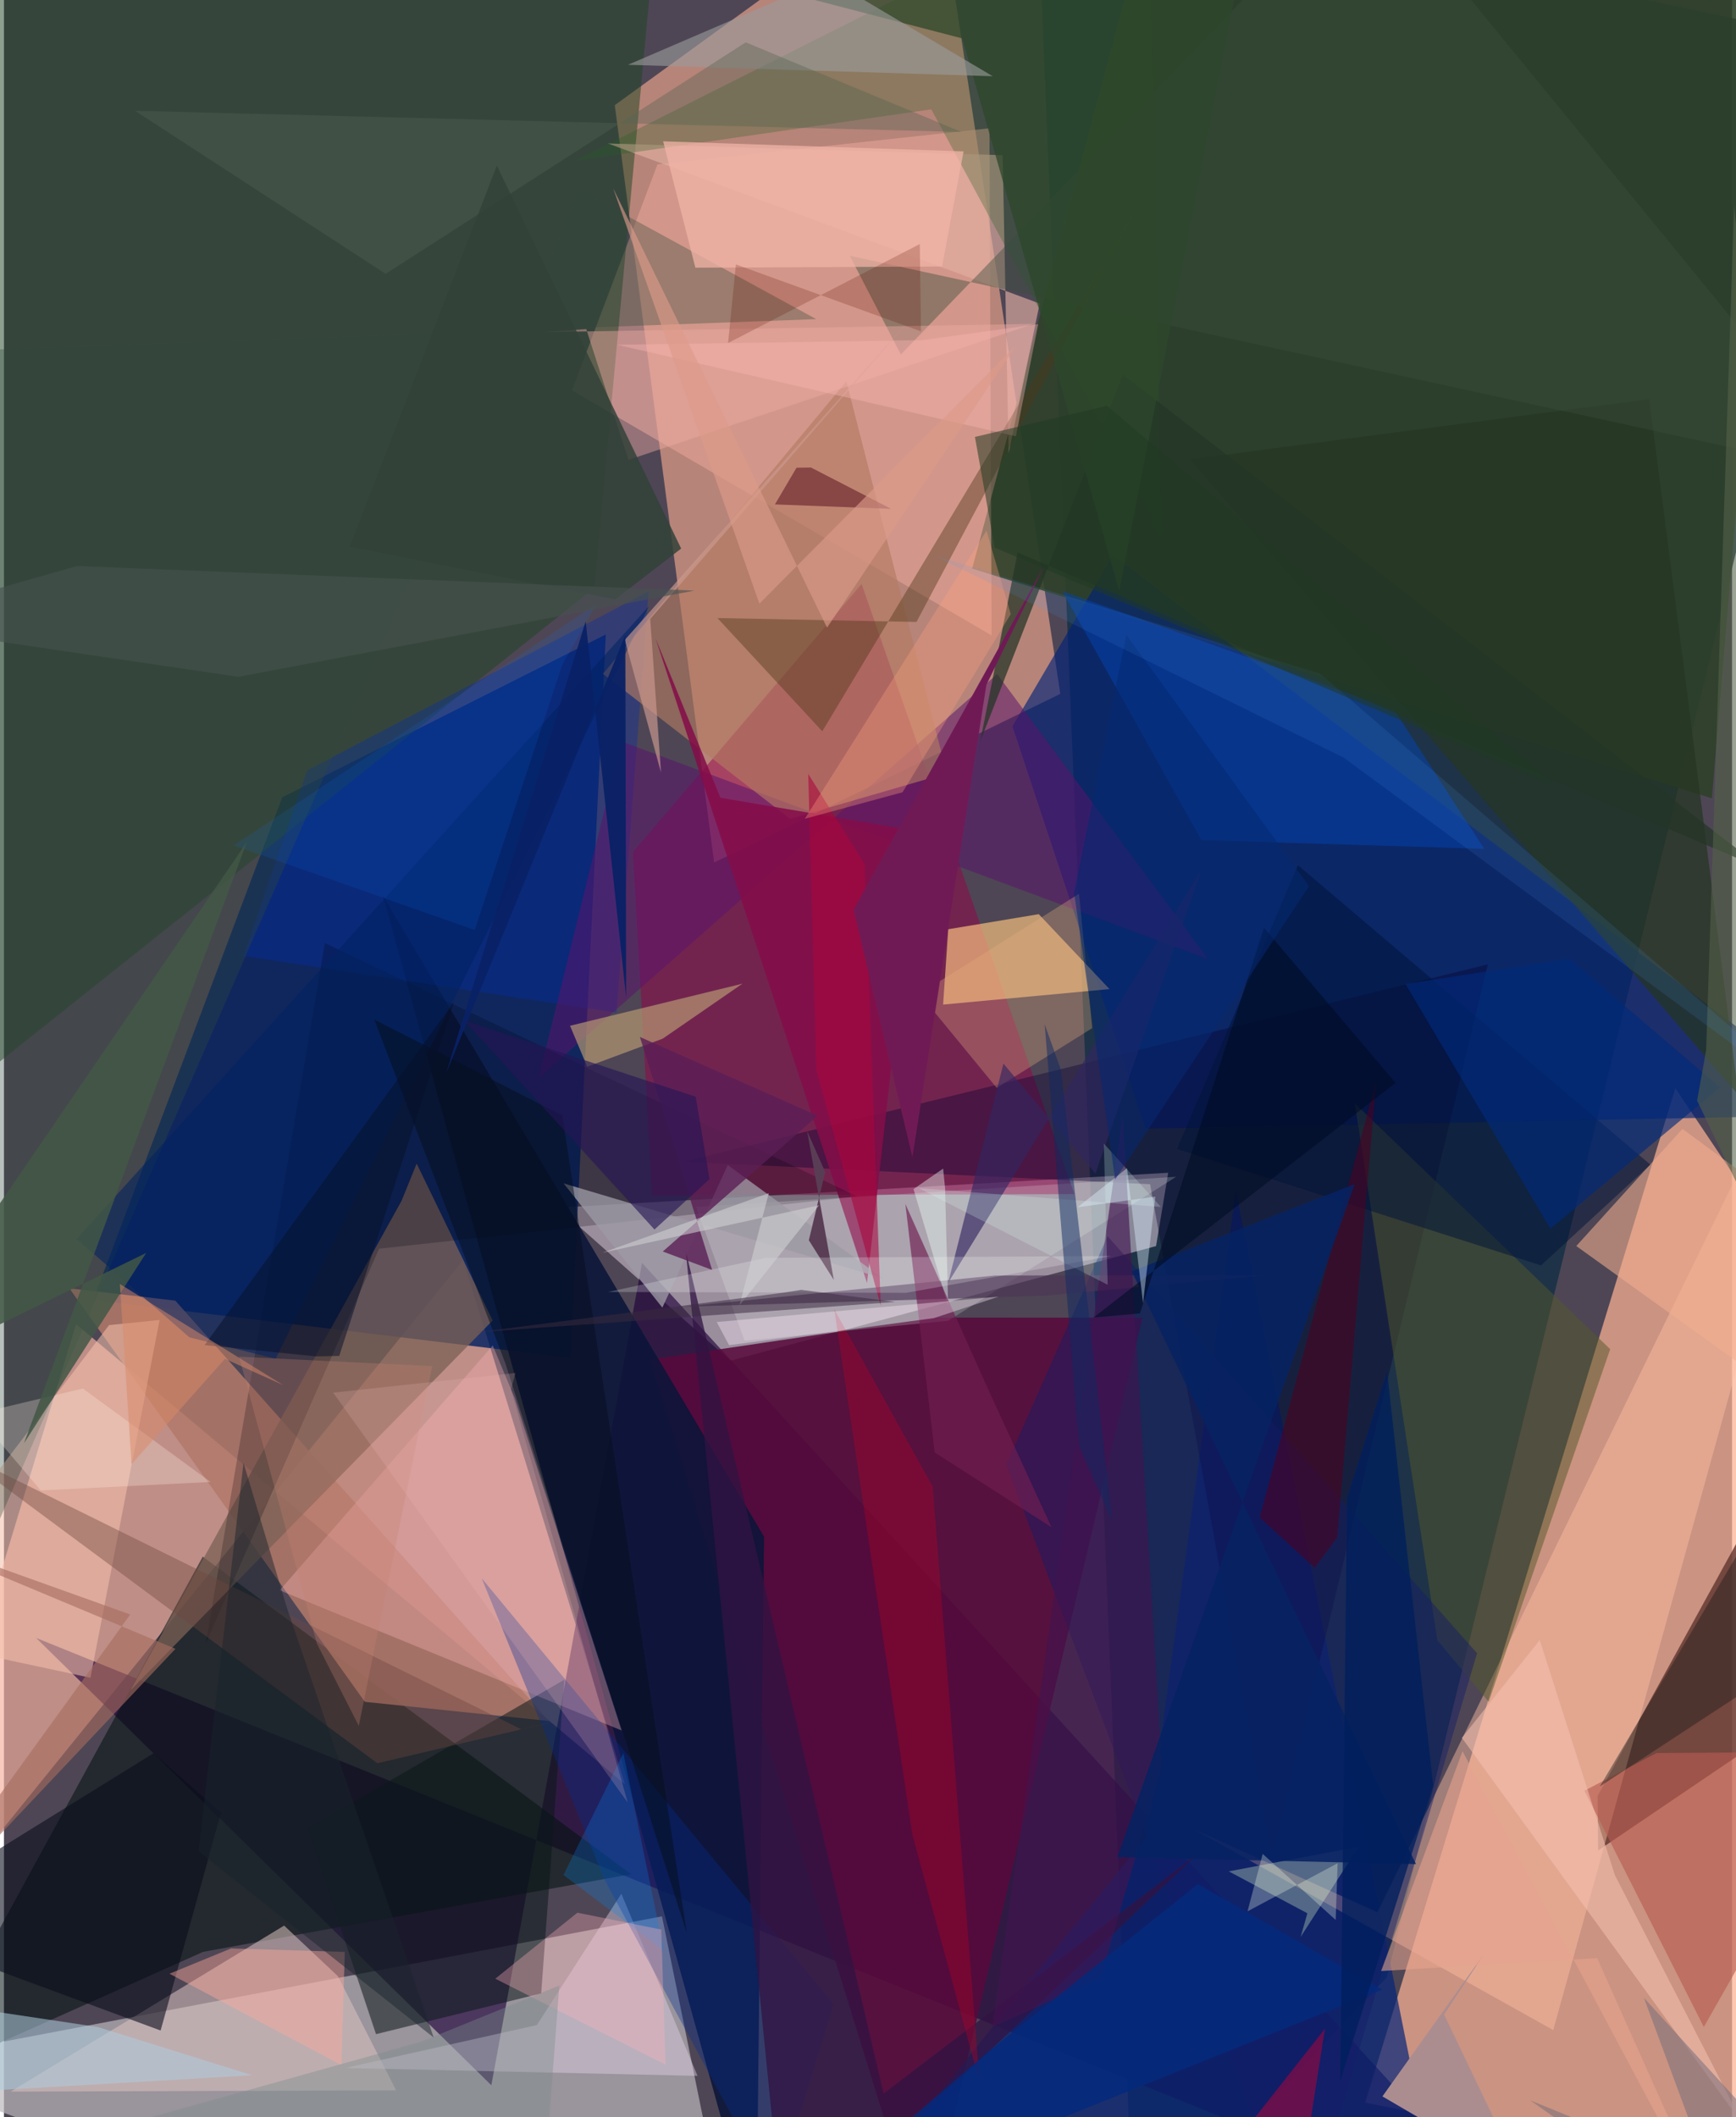 <svg xmlns="http://www.w3.org/2000/svg" width="228" height="278" viewBox="0 0 836 1024"><path fill="#4e4655" d="M0 0h836v1024H0z"/><path fill="#fbb192" fill-opacity=".725" d="M808.575 526.3l-150.05 490.675L898 1064.02V659.595z"/><path fill="#faad91" fill-opacity=".608" d="M295.499 50.87l48.066 366.305 167.472-81.568L451.02-62z"/><path fill="#f5b09f" fill-opacity=".675" d="M300.447 863.054L222.151 609.37-62 960.496l96.85-320.091z"/><path fill="#bbb7bc" fill-opacity=".694" d="M174.97 1086L-62 999.217l380.326-72.355 20.74 101.827z"/><path fill="#152f44" fill-opacity=".827" d="M546.648 1086l122.439-129.81L898 21.748 499.43-62z"/><path fill="#cbbcca" fill-opacity=".612" d="M563.229 567.231l-5.874 35.461L351.44 658.14l-83.478-74.047z"/><path fill="#002060" fill-opacity=".8" d="M291.159 306.856l-156.543 78.743L43.2 628.706l230.838 28.068z"/><path fill="#1f003a" fill-opacity=".631" d="M15.597 792.233l220.19 216.345 72.887-397.762L742.62 1086z"/><path fill="#97004a" fill-opacity=".49" d="M313.572 578.139l204.273-.582-102.943-295.092-110.606 129.683z"/><path fill="#011210" fill-opacity=".549" d="M303.348 906.468L96.169 752.894l-138.175 253.032 138.354-61.888z"/><path fill="#b27969" fill-opacity=".855" d="M31.637 623.107l51.247 5.958 180.88 203.333-89.189-9.287z"/><path fill="#2e412a" fill-opacity=".894" d="M468.398 275.036L543.086-4.252 863.943-62 826.24 386.124z"/><path fill="#58093b" fill-opacity=".855" d="M312.246 657.598L444.779 1086l106.015-448.677-100.474-.082z"/><path fill="#002178" fill-opacity=".639" d="M894.633 539.203l-342.277 6.71L487.89 351.3l48.6-82.655z"/><path fill="#59302b" fill-opacity=".765" d="M771.23 894.995l-.294-26.351L898 637.536v171.58z"/><path fill="#072678" fill-opacity=".706" d="M553.183 887.895l42.78-311.725 96.257 480.897L392.79 1086z"/><path fill="#e9a898" fill-opacity=".545" d="M476.755 62.043l-160.59 17.45-41.38 109.318L477.813 307.34z"/><path fill="#0a1438" fill-opacity=".855" d="M364.037 1086L235.712 624.026l-52.4-190.826 184.391 310.022z"/><path fill="#214625" fill-opacity=".51" d="M-22.867 530.06l308.43-245.628 32.192-344.705L-42.629-5.957z"/><path fill="#ffc781" fill-opacity=".655" d="M456.812 449.443l-2.472 36.434 80.483-7.49-34.209-36.235z"/><path fill="#7b6154" fill-opacity=".749" d="M199.66 562.804l36.753 75.864L61.158 817.609l131.157-236.763z"/><path fill="#ffbfa3" fill-opacity=".455" d="M898 446.174L749.496 981.878l-174.202-97.316 89.15 40.335z"/><path fill="#dcc2bf" fill-opacity=".545" d="M3.254 1011.64l186.432-.644-28.15-55.2-25.993-24.457z"/><path fill="#090030" fill-opacity=".38" d="M613.466 898.74l104.4-432.304-389.156 95.443 225.754 10.896z"/><path fill="#0b181a" fill-opacity=".533" d="M179.985 983.848l-33.153-99.452 124.244-71.975-11.186 151.707z"/><path fill="#f4c1aa" fill-opacity=".557" d="M-62 789.162l103.851 22.317L75.297 638.42l-24.45 2.489z"/><path fill="#fdb2b9" fill-opacity=".349" d="M133.404 769.173l165.419 67.798-51.769-160.825-10.598-25.38z"/><path fill="#0442ab" fill-opacity=".537" d="M672.474 343.174l-160.556-57.286 67.317 120.476 136.874 4.193z"/><path fill="#002ead" fill-opacity=".345" d="M311.852 286.045l-15.457 203.783-180.45-27.479 30.667-89.735z"/><path fill="#54592a" fill-opacity=".502" d="M693.426 793.322l24.831 29.771 58.787-170.551L653.49 533.64z"/><path fill="#e2afa1" fill-opacity=".639" d="M483.135 75.055l2.91 144.18 15.002-72.416-208.79-77.42z"/><path fill="#255d22" fill-opacity=".29" d="M448.628 52.874L559.923 259.02 554.056-62 276.103 77.8z"/><path fill="#5b136b" fill-opacity=".533" d="M298.618 358.553l-39.93 162.78L480.483 326.02l102.162 137.923z"/><path fill="#b37b61" fill-opacity=".639" d="M289.759 325.923l117.787-141.479 48.534 189.602-75.78 22.003z"/><path fill="#e8d9eb" fill-opacity=".416" d="M165.04 1000.227l92.75-20.774 40.886-63.522 36.856 88.091z"/><path fill="#002e95" fill-opacity=".337" d="M372.787 1061.58l-82.032-152.036L231.14 763.39l170.165 206.018z"/><path fill="#4e3718" fill-opacity=".424" d="M345.167 298.935l96.283 1.89L547.203 101.7 395.886 353.712z"/><path fill="#840d49" fill-opacity=".867" d="M442.035 402.03l-95.427-16.192-31.327-76.93 102.253 311.706z"/><path fill="#151d69" fill-opacity=".463" d="M533.893 597.903l-49.016 110.583L627.397 1086l85.26-286.394z"/><path fill="#e3fdc6" fill-opacity=".318" d="M627.323 936.775l3.235-11.388-38.028-20.272 62.84-11.942z"/><path fill="#263523" fill-opacity=".733" d="M813.853 331.783l25.196 197.783L573.824 222.16 795.942 193z"/><path fill="#311342" fill-opacity=".757" d="M377.658 1086l199.68-189.26-151.785 115.834-95.763-407.937z"/><path fill="#bb9c73" fill-opacity=".659" d="M282.163 515.927l-8.306-19.802 83.42-20.358-38.57 26.59z"/><path fill="#00000b" fill-opacity=".224" d="M181.469 603.935l231.371-25.274-257.584-122.514-57.617 338.7z"/><path fill="#b00026" fill-opacity=".376" d="M449.277 718.976l-47.584-85.701 37.729 253.952 32.604 120.108z"/><path fill="#f2f8f3" fill-opacity=".2" d="M358.254 648.439l-23.407-64.701 232.241-14.573L456.77 638.82z"/><path fill="#334b3b" fill-opacity=".345" d="M-37.82 816.74L278.66 91.947l114.295 62.406L-62 171.19z"/><path fill="#b75c51" fill-opacity=".635" d="M799.505 847.865l-34.923 18.24 57.759 114.267L898 847.274z"/><path fill="#f2ae8f" fill-opacity=".576" d="M760.648 602.662L812 546.005l86 63.31v92.123z"/><path fill="#001339" fill-opacity=".506" d="M625.98 418.467l170.51 144.816-52.916 48.743-176.1-56.317z"/><path fill="#090d1c" fill-opacity=".588" d="M75.788 982.093l29.246-105.42-32.66-28.685L-62 931.218z"/><path fill="#4d3556" fill-opacity=".663" d="M479.323 616.927L327.65 632.063l175.74-5.352 108.91-10.019z"/><path fill="#243627" fill-opacity=".733" d="M541.29 181.18l-68.988 177.449 18.07-91.437 360.846 153.262z"/><path fill="#42144f" fill-opacity=".627" d="M541.239 539.503l18.912 314.927-29.746 102.489-52.245 23.422z"/><path fill="#3b4e3b" fill-opacity=".427" d="M409.155 123.689l24.73 47.752L659.052-62 898 230.017z"/><path fill="#e8af7d" fill-opacity=".322" d="M442.932 480.703l37.326 45.464 46.228-28.904-6.375-64.982z"/><path fill="#4d001f" fill-opacity=".561" d="M607.46 733.955l26.595 24.341 10.975-14.806 18.84-220.817z"/><path fill="#002b7a" fill-opacity=".647" d="M748.107 594.311l82.078-68.35-72.82-62.273-79.32 12.25z"/><path fill="#eda9a2" fill-opacity=".443" d="M498.148 156.653l-196.056 65.782-20.397-63.29-21.041 1.514z"/><path fill="#6d4740" fill-opacity=".404" d="M180.633 852.814l133.997-31.537-64.456 15.082-274.552-135.52z"/><path fill="#adccdc" fill-opacity=".553" d="M-62 964.31v50.042l181.977-10.644-74.564-23.302z"/><path fill="#9d9aa4" fill-opacity=".78" d="M318.518 632.46l-47.773-60.093 154.327 45.868-74.931-54.758z"/><path fill="#f4c0b1" fill-opacity=".557" d="M705.29 840.533l37.69-47.288 36.35 113.73 62.453 121.289z"/><path fill="#2e472b" fill-opacity=".753" d="M596.721-8.76L539.54 285.864l-75.9-267.27-77.926-20.282z"/><path fill="#9a9a9b" fill-opacity=".616" d="M301.887 31.338l176.445 5.534L311.472-62l128.775 33.804z"/><path fill="#1b1b18" fill-opacity=".42" d="M898 781.544l-125.982 82.525 97.652-164.59 8.857-71.722z"/><path fill="#ab8d90" d="M716.818 943.904l-49.955 70.048 67.787 39.576-37.956-79.171z"/><path fill="#062262" fill-opacity=".882" d="M538.641 898.249l144.456 3.335-137.48-286.702 107.84-42.191z"/><path fill="#002263" fill-opacity=".561" d="M312.092 293.112L131.41 657.182l-41.69-10.357-54.497-47.545z"/><path fill="#f1b4a7" fill-opacity=".737" d="M334.48 129.467l-15.59-61.12 145.355 4.867-10.408 55.686z"/><path fill="#5b1f56" fill-opacity=".796" d="M393.648 539.646l-86-38.102 34.947 112.68-23.882-8.917z"/><path fill="#042a7c" fill-opacity=".847" d="M375.366 1079.08l291.33-116.813-89.114-51.01-100.457 80.326z"/><path fill="#cb998f" fill-opacity=".659" d="M437.62 155.26L300.343 309.503l17.525 64.152-5.202-74.28z"/><path fill="#be0034" fill-opacity=".486" d="M639.075 981.215L556.447 1086h100.349-34.225z"/><path fill="#a9063b" fill-opacity=".576" d="M393.008 517.728l31.135 113.713-7.756-213.418-27.307-43.712z"/><path fill="#0086f6" fill-opacity=".247" d="M270.69 906.85l48.515 36.608-19.556-95.584-9.325 19.133z"/><path fill="#040e1d" fill-opacity=".506" d="M242.658 659.657l-63.53-166.544 90.99 46.39 60.178 395.308z"/><path fill="#332662" fill-opacity=".639" d="M579.54 420.217L456.775 620.416l26.753-105.97 44.495 53.18z"/><path fill="#fff0e7" fill-opacity=".271" d="M-13.582 683.9l31.413 36.993 82.133-4.117-61.796-45.22z"/><path fill="#ffa99a" fill-opacity=".435" d="M163.198 998.774l-83.12-44.155 29.815-12.238 55.002 1.69z"/><path fill="#001f5d" fill-opacity=".788" d="M669.108 663.23l-19.333 61.155-3.333 282.073 44.994-142.747z"/><path fill="#a76c60" fill-opacity=".612" d="M-62 950.96L82.98 797.467-62 736.825l123.097 44.039z"/><path fill="#eefef6" fill-opacity=".408" d="M454.35 565.206l.942 9.519 1.495 56.855-16.777-56.458z"/><path fill="#546553" fill-opacity=".384" d="M63.433 53.583l399.808 10.249-104.403-43.357-174.183 111.958z"/><path fill="#fca17e" fill-opacity=".337" d="M487.06 297.074l-11.728-40.386-87.919 139.336 47.297-12.832z"/><path fill="#ffb2b8" fill-opacity=".341" d="M317.99 933.275l2.05 65.31-82.358-41.558 39.734-31.925z"/><path fill="#fbb6b3" fill-opacity=".38" d="M500.357 156.777l-56.347 7.742-147.46 2.22 192.981 44.266z"/><path fill="#701d52" fill-opacity=".655" d="M474.738 668.915l-38.652-86.568 14.179 120.155 56.517 36.199z"/><path fill="#c68372" fill-opacity=".294" d="M151.383 794.937l-37.644-138.751 93.428 4.588-35.518 173.95z"/><path fill="#ffeffa" fill-opacity=".373" d="M350.78 650.62l-5.957-11.206 136.422-12.286-31.437 10.431z"/><path fill="#0075ff" fill-opacity=".122" d="M270.177 321.331l16.55-29.296-175.5 116.857 116.52 40.906z"/><path fill="#4b0216" fill-opacity=".471" d="M390.412 226.126l38.777 19.987-56.22-2.145 10.449-17.742z"/><path fill="#324138" fill-opacity=".843" d="M167.208 264.422l128.48 25.524 31.922-24.633-89.166-185.228z"/><path fill="#dd9b89" fill-opacity=".635" d="M490.043 166.549L365.461 291.993 294.735 91.109l103.454 212.465z"/><path fill="#425746" fill-opacity=".851" d="M68.82 605.99L-62 669.821 117.443 407.38 9.677 698.074z"/><path fill="#000d25" fill-opacity=".6" d="M549.564 635.228l59.991-186.52 63.66 75.05-146.13 113.493z"/><path fill="#261655" fill-opacity=".624" d="M341.314 570.292l-26.616 24.379L222.662 493.6l112 36.85z"/><path fill="#dff4fe" fill-opacity=".404" d="M551.06 630.327l5.934-51.561-37.607 5.146L543.307 565z"/><path fill="#556249" fill-opacity=".584" d="M836.99 99.328l-13.52 408.56-4.377 24.445L898 696.543z"/><path fill="#092165" fill-opacity=".949" d="M213.936 519.018l86.665-211.796.4 175.338-19.583-181.993z"/><path fill="#5a3e56" fill-opacity=".996" d="M388.53 547l12.948 72.09-12.096-19.22 7.907-33.03z"/><path fill="#19242d" fill-opacity=".482" d="M207.888 985.482L94.125 895.36l21.777-187.81 20.994 70.113z"/><path fill="#d9faf3" fill-opacity=".224" d="M532.08 553.078l1.877 68.338-91.53-46.776 117.23 9.1z"/><path fill="#601204" fill-opacity=".216" d="M350.315 165.895l3.784-38 89.541 32.393-.588-42.257z"/><path fill="#faffff" fill-opacity=".216" d="M368.65 608.366l167.015-.854-99.23 17.788-144.215-.412z"/><path fill="#701a55" d="M503.348 273.526l-28.079 57.711-35.785 228.455-28.48-119.702z"/><path fill="#d1d2d4" fill-opacity=".561" d="M394.324 582.932l-38.515 48.46 14.186-54.314-80.458 28.822z"/><path fill="#06102a" fill-opacity=".514" d="M217.69 484.593L97.067 650.566l54.015 5.473 11.113-.229z"/><path fill="#f5ffe6" fill-opacity=".29" d="M644.245 928.604l.938-27.41-43.588 23.262 7.351-27.783z"/><path fill="#0f2a61" fill-opacity=".494" d="M511.353 517.468l-7.888-22.06 16.657 204.322 16.07 35.91z"/><path fill="#7b707c" fill-opacity=".573" d="M793.375 966.292L898 1081.003l-159.562-65.118L837.694 1086z"/><path fill="#052971" fill-opacity=".549" d="M542.994 307.022l88.404 121.616-93.815 141.797-19.869-138.63z"/><path fill="#e6a38e" fill-opacity=".573" d="M832.917 1086L770.77 947.058l-104.547 6.259 39.395-106.326z"/><path fill="#3a2a3f" fill-opacity=".525" d="M228.4 644.424l202.697-14.729-45.359-5.818-9.553 1.47z"/><path fill="#efbab9" fill-opacity=".208" d="M247.416 664.083l-2.117 7.984 56.461 199.79-142.513-198.282z"/><path fill="#46524f" fill-opacity=".616" d="M113.378 327.34L-62 301.473l97.328-27.682 298.704 11.863z"/><path fill="#798b8c" fill-opacity=".388" d="M260.44 1068.272l8.25-107.944-67.09 27.251-263.6 73.687z"/><path fill="#4e9afc" fill-opacity=".125" d="M648.04 366.357l-198.27-97.75 186.978 57.167L898 550.66z"/><path fill="#d98868" fill-opacity=".506" d="M56.061 621.016l79.066 48.94-28.208-12.73-45.194 50.928z"/><path fill="#213922" fill-opacity=".529" d="M479.283 264.877L750.03 379.821 533.607 196.29l-63.88 15.035z"/></svg>